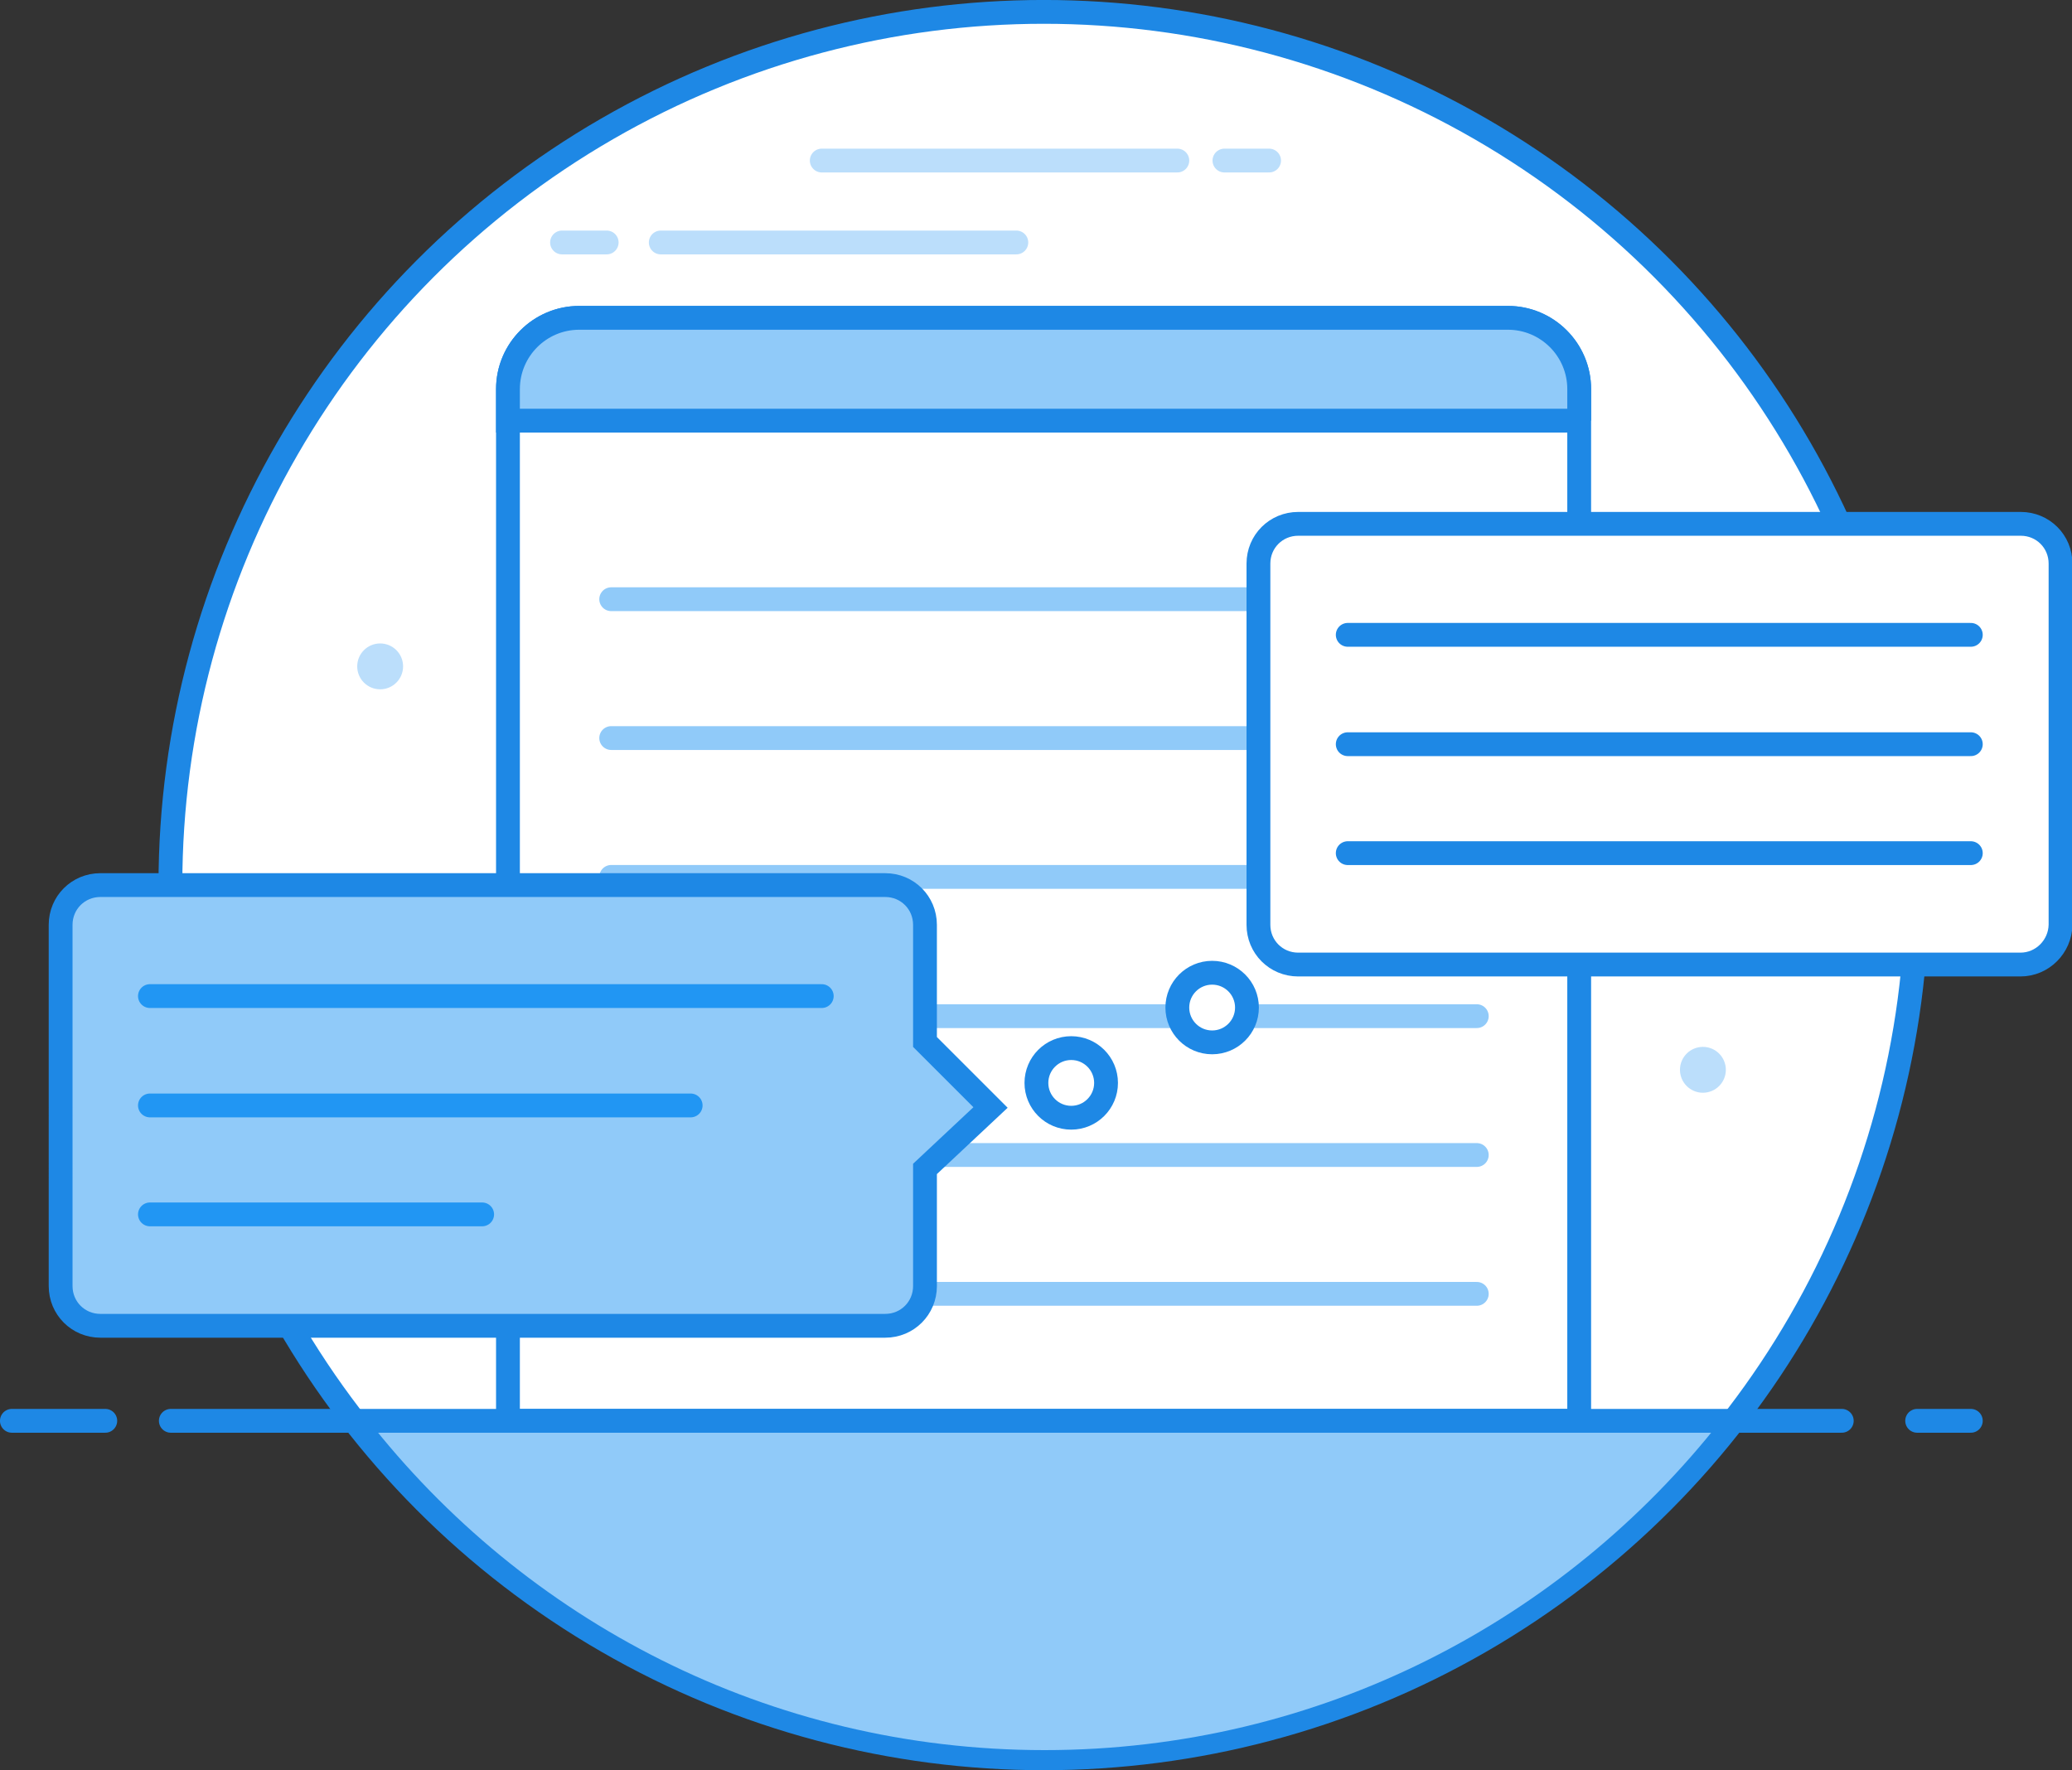 <?xml version="1.0" encoding="utf-8"?>
<!-- Generator: Adobe Illustrator 17.1.0, SVG Export Plug-In . SVG Version: 6.00 Build 0)  -->
<!DOCTYPE svg PUBLIC "-//W3C//DTD SVG 1.1//EN" "http://www.w3.org/Graphics/SVG/1.1/DTD/svg11.dtd">
<svg version="1.1" id="Layer_1" xmlns="http://www.w3.org/2000/svg" xmlns:xlink="http://www.w3.org/1999/xlink" x="0px" y="0px"
	 viewBox="0 0 505.8 432.2" enable-background="new 0 0 505.8 432.2" xml:space="preserve">
<rect x="0" y="0" width="505.8" height="432.2" fill="#333333" stroke="none"/>
<g>
	<circle fill="#FFFFFF" stroke="#1E88E5" stroke-width="5.814" stroke-miterlimit="10" cx="254.8" cy="216.1" r="213.2"/>
	<path fill="#90CAF9" d="M420.2,346.7c-38.4,49-98.1,80.6-165.2,80.6c-67.3,0-127.1-31.7-165.5-81L420.2,346.7z"/>
	<g>
		<path fill="#FFFFFF" stroke="#1E88E5" stroke-width="5.814" stroke-miterlimit="10" d="M385.7,346.9H124V95
			c0-9.6,7.8-17.4,17.4-17.4h226.7c9.6,0,17.4,7.8,17.4,17.4V346.9z"/>
		<path fill="#90CAF9" stroke="#1E88E5" stroke-width="5.814" stroke-miterlimit="10" d="M385.7,102.7H124V95
			c0-9.6,7.8-17.4,17.4-17.4h226.7c9.6,0,17.4,7.8,17.4,17.4V102.7z"/>
		
			<line fill="none" stroke="#90CAF9" stroke-width="5.814" stroke-linecap="round" stroke-miterlimit="10" x1="149.2" y1="146.3" x2="360.5" y2="146.3"/>
		
			<line fill="none" stroke="#90CAF9" stroke-width="5.814" stroke-linecap="round" stroke-miterlimit="10" x1="149.2" y1="180.2" x2="360.5" y2="180.2"/>
		
			<line fill="none" stroke="#90CAF9" stroke-width="5.814" stroke-linecap="round" stroke-miterlimit="10" x1="149.2" y1="214.1" x2="360.5" y2="214.1"/>
		
			<line fill="none" stroke="#90CAF9" stroke-width="5.814" stroke-linecap="round" stroke-miterlimit="10" x1="149.2" y1="248.1" x2="360.5" y2="248.1"/>
		
			<line fill="none" stroke="#90CAF9" stroke-width="5.814" stroke-linecap="round" stroke-miterlimit="10" x1="149.2" y1="282" x2="360.5" y2="282"/>
		
			<line fill="none" stroke="#90CAF9" stroke-width="5.814" stroke-linecap="round" stroke-miterlimit="10" x1="149.2" y1="315.9" x2="360.5" y2="315.9"/>
	</g>
	<g>
		<path fill="#FFFFFF" stroke="#1E88E5" stroke-width="5.814" stroke-miterlimit="10" d="M493.2,235.5H316.9c-5.4,0-9.7-4.3-9.7-9.7
			v-88.2c0-5.4,4.3-9.7,9.7-9.7h176.4c5.4,0,9.7,4.3,9.7,9.7v88.2C502.9,231.1,498.6,235.5,493.2,235.5z"/>
		<g>
			
				<line fill="#FFFFFF" stroke="#1E88E5" stroke-width="5.814" stroke-linecap="round" stroke-miterlimit="10" x1="329" y1="155" x2="481.1" y2="155"/>
			
				<line fill="#FFFFFF" stroke="#1E88E5" stroke-width="5.814" stroke-linecap="round" stroke-miterlimit="10" x1="329" y1="181.7" x2="481.1" y2="181.7"/>
			
				<line fill="#FFFFFF" stroke="#1E88E5" stroke-width="5.814" stroke-linecap="round" stroke-miterlimit="10" x1="329" y1="208.3" x2="481.1" y2="208.3"/>
		</g>
	</g>
	<g>
		<path fill="#90CAF9" stroke="#1E88E5" stroke-width="5.814" stroke-miterlimit="10" d="M225.8,254.4v-28.6c0-5.4-4.3-9.7-9.7-9.7
			H24.5c-5.4,0-9.7,4.3-9.7,9.7V314c0,5.4,4.3,9.7,9.7,9.7h191.6c5.4,0,9.7-4.3,9.7-9.7v-28.6l16-15L225.8,254.4z"/>
		<g>
			
				<line fill="#FFFFFF" stroke="#2196F3" stroke-width="5.814" stroke-linecap="round" stroke-miterlimit="10" x1="36.6" y1="243.2" x2="200.6" y2="243.2"/>
			
				<line fill="#FFFFFF" stroke="#2196F3" stroke-width="5.814" stroke-linecap="round" stroke-miterlimit="10" x1="36.6" y1="269.9" x2="168.6" y2="269.9"/>
			
				<line fill="#FFFFFF" stroke="#2196F3" stroke-width="5.814" stroke-linecap="round" stroke-miterlimit="10" x1="36.6" y1="296.5" x2="117.7" y2="296.5"/>
		</g>
	</g>
	<circle fill="#FFFFFF" stroke="#1E88E5" stroke-width="5.814" stroke-miterlimit="10" cx="261.5" cy="264.4" r="8.5"/>
	<circle fill="#FFFFFF" stroke="#1E88E5" stroke-width="5.814" stroke-miterlimit="10" cx="295.9" cy="246" r="8.5"/>
	
		<line fill="#FFFFFF" stroke="#1E88E5" stroke-width="5.814" stroke-linecap="round" stroke-miterlimit="10" x1="41.7" y1="346.9" x2="449.6" y2="346.9"/>
	
		<line fill="#FFFFFF" stroke="#1E88E5" stroke-width="5.814" stroke-linecap="round" stroke-miterlimit="10" x1="468" y1="346.9" x2="481.1" y2="346.9"/>
	
		<line fill="#FFFFFF" stroke="#1E88E5" stroke-width="5.814" stroke-linecap="round" stroke-miterlimit="10" x1="2.9" y1="346.9" x2="25.7" y2="346.9"/>
	
		<line fill="none" stroke="#BBDEFB" stroke-width="5.814" stroke-linecap="round" stroke-miterlimit="10" x1="200.6" y1="39.2" x2="287.4" y2="39.2"/>
	
		<line fill="none" stroke="#BBDEFB" stroke-width="5.814" stroke-linecap="round" stroke-miterlimit="10" x1="298.9" y1="39.2" x2="309.8" y2="39.2"/>
	
		<line fill="none" stroke="#BBDEFB" stroke-width="5.814" stroke-linecap="round" stroke-miterlimit="10" x1="161.3" y1="59.2" x2="248.1" y2="59.2"/>
	
		<line fill="none" stroke="#BBDEFB" stroke-width="5.814" stroke-linecap="round" stroke-miterlimit="10" x1="137.2" y1="59.2" x2="148.1" y2="59.2"/>
	<circle fill="#BBDEFB" cx="92.8" cy="162.7" r="5.6"/>
	<circle fill="#BBDEFB" cx="415.7" cy="261.2" r="5.6"/>
</g>
</svg>
